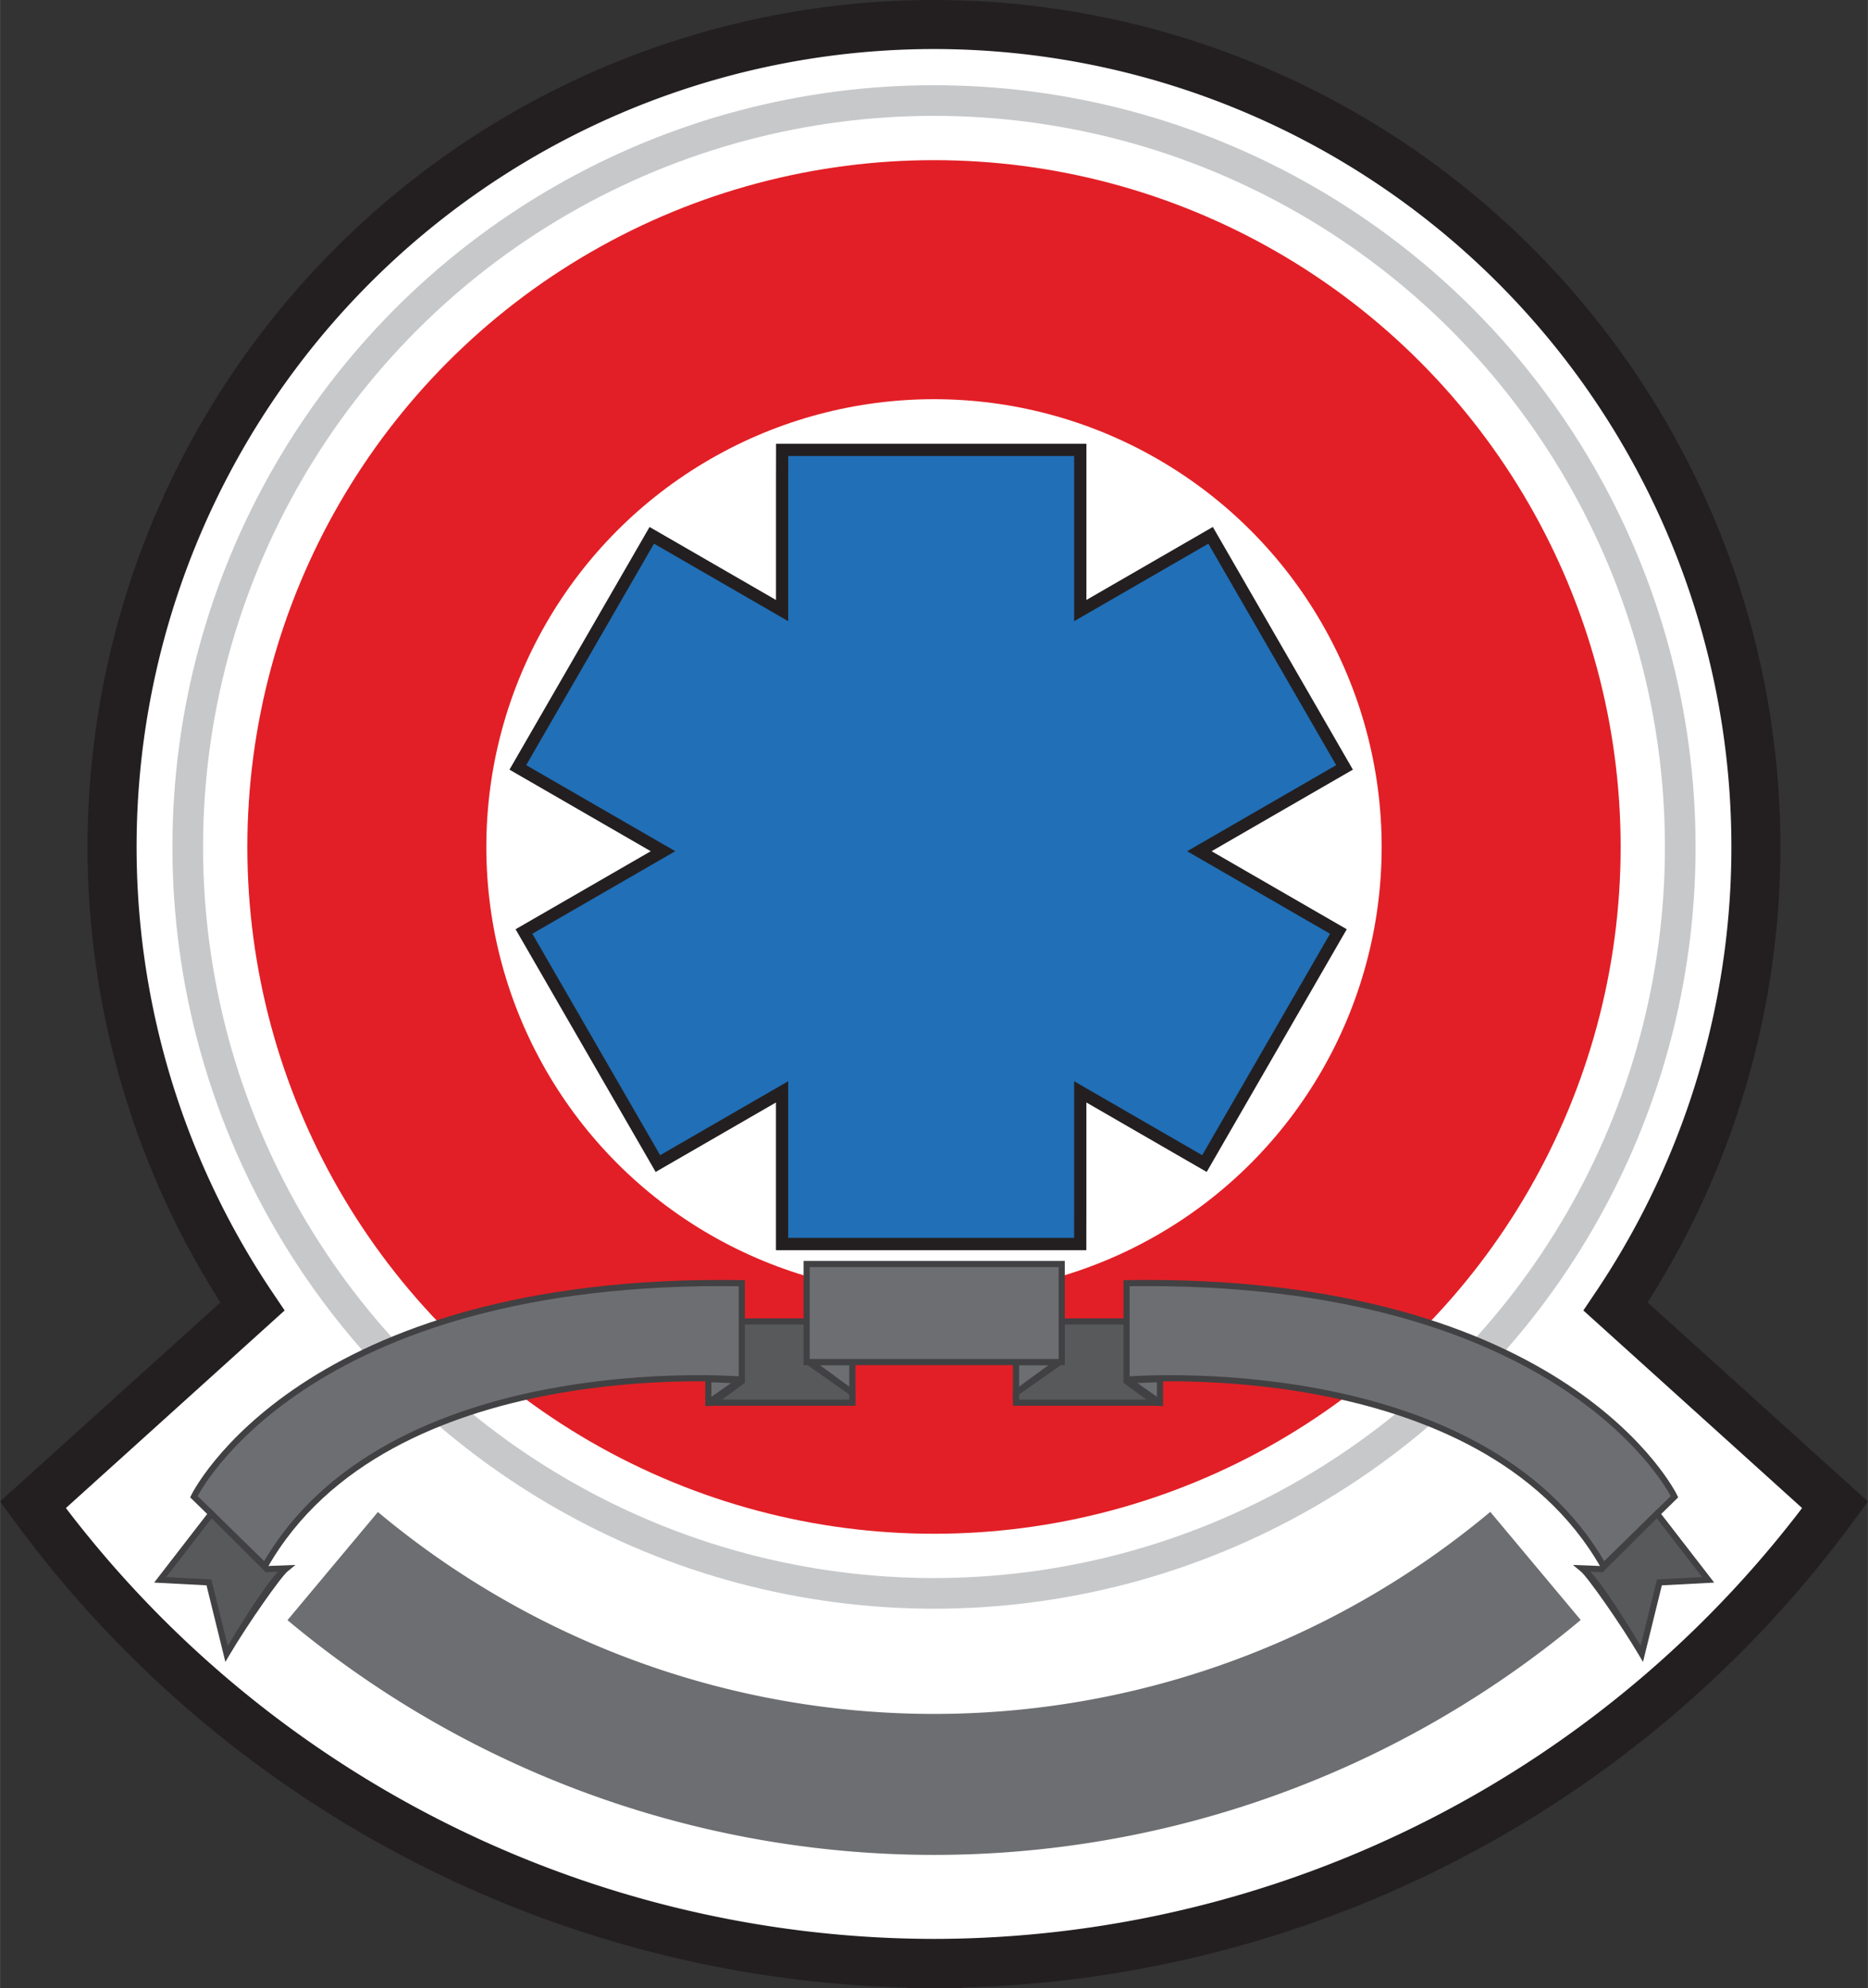 <svg xmlns="http://www.w3.org/2000/svg" width="4.234in" height="4.505in" viewBox="0 0 304.821 324.352">
  <rect x="0" y="0" width="304.821" height="324.352" fill="#333333" stroke="none"/>
  <title>patch_minimal</title>
  <path d="M299.46,245.516l-35.825-32.353A134.184,134.184,0,0,0,152.449,4h-0.078A134.184,134.184,0,0,0,41.185,213.164L5.361,245.516A182.415,182.415,0,0,0,152.007,320.34v0.012c0.135,0,.268-0.006.4-0.006s0.268,0.006.4,0.006V320.34A182.415,182.415,0,0,0,299.46,245.516Z" style="fill: #fff;stroke: #231f20;stroke-miterlimit: 10;stroke-width: 8px"/>
  <g>
    <polyline points="170.783 78.904 170.783 109.146 195.533 94.857 211.892 123.19 184.718 138.879 210.892 153.991 194.533 182.324 170.783 168.612 170.783 197.467 170.774 197.467 133.128 197.467 133.119 197.467 133.119 168.612 109.368 182.324 93.01 153.991 119.184 138.879 92.01 123.19 108.368 94.857 133.119 109.146 133.119 78.904 133.128 78.904 170.774 78.904 170.783 78.904" style="fill: #fff;stroke: #231f20;stroke-miterlimit: 10;stroke-width: 2px"/>
    <g>
      <polygon points="127.619 202.967 127.619 178.139 107.355 189.838 85.497 151.977 108.184 138.879 84.497 125.204 106.355 87.343 127.619 99.62 127.619 78.904 127.63 73.404 176.283 73.404 176.283 99.62 197.547 87.343 219.405 125.204 195.718 138.879 218.405 151.977 196.547 189.838 176.283 178.139 176.283 197.467 176.272 202.967 127.619 202.967" style="fill: #206fb7"/>
      <path d="M175.283,74.4v26.948l18-10.392,3.9-2.25,2.25,3.9,16.358,28.334,2.25,3.9-3.9,2.25-20.424,11.792,19.424,11.215,3.9,2.25-2.25,3.9L198.43,184.574l-2.25,3.9-3.9-2.25-17-9.815v21.061l-0.009,4.5H128.619V176.406l-17,9.815-3.9,2.25-2.25-3.9L89.113,156.241l-2.25-3.9,3.9-2.25,19.424-11.215L89.76,127.087l-3.9-2.25,2.25-3.9,16.358-28.334,2.25-3.9,3.9,2.25,18,10.392V78.9l0.009-4.5h46.655m2-2H126.632l0,2-0.009,4.5V97.888l-15-8.66-3.9-2.25-1.732-1-1,1.732-2.25,3.9L86.381,119.94l-2.25,3.9-1,1.732,1.732,1,3.9,2.25,17.424,10.06L89.76,148.361l-3.9,2.25-1.732,1,1,1.732,2.25,3.9,16.358,28.333,2.25,3.9,1,1.732,1.732-1,3.9-2.25,14-8.083v24.1H177.27l0-2,0.009-4.5v-17.6l14,8.083,3.9,2.25,1.732,1,1-1.732,2.25-3.9,16.358-28.333,2.25-3.9,1-1.732-1.732-1-3.9-2.25-16.424-9.482,17.424-10.06,3.9-2.25,1.732-1-1-1.732-2.25-3.9L201.163,91.607l-2.25-3.9-1-1.732-1.732,1-3.9,2.25-15,8.66V72.4h0Z" style="fill: #231f20"/>
    </g>
  </g>
  <g>
    <path d="M110.623,265.685" style="fill: none;stroke: #8bc63f;stroke-miterlimit: 10;stroke-width: 8px"/>
    <path d="M41.185,213.164" style="fill: none;stroke: #8bc63f;stroke-miterlimit: 10;stroke-width: 8px"/>
    <path d="M232.106,30.2" style="fill: none;stroke: #8bc63f;stroke-miterlimit: 10;stroke-width: 8px"/>
    <circle cx="152.41" cy="138.185" r="92.555" style="fill: none;stroke: #e21f26;stroke-miterlimit: 10;stroke-width: 39px"/>
    <circle cx="152.41" cy="138.185" r="121.782" style="fill: none;stroke: #c7c8ca;stroke-miterlimit: 10;stroke-width: 5px"/>
  </g>
  <g>
    <g>
      <polyline points="120.795 215.602 132.086 215.602 132.086 222.102 139.086 227.227 139.086 228.852 116.175 228.852 120.795 225.215 120.795 215.602" style="fill: #58595b"/>
      <path d="M139.586,229.352H115.744l0.085-1.279,4.466-3.119V215.1h12.292v6.746l7,5.125v2.379Zm-22.411-1h21.411v-0.871l-7-5.125V216.1H121.294v9.373Z" style="fill: #414042"/>
    </g>
    <path d="M31.628,244.194s17.292-35.963,89.417-34.838V225.09s-57.75-4.833-77.833,30.417Z" style="fill: #6d6e71;stroke: #414042;stroke-miterlimit: 10"/>
    <g>
      <path d="M34.47,246.97l-8.342,10.787,7.958,0.417,2.875,11.667s7.792-13.25,9.833-13.958l-3.25.125Z" style="fill: #58595b"/>
      <path d="M36.77,271.152l-3.08-12.5-8.542-.447,9.272-11.99,9.322,9.283,4.462-.172-1.246,1.027c-1.049.784-6.59,8.678-9.566,13.739Zm-9.663-13.845,7.375,0.387,2.672,10.84c1.749-2.928,5.786-9.516,8.2-12.1l-2.006.077-8.828-8.791Z" style="fill: #414042"/>
    </g>
    <polyline points="120.795 225.215 115.586 228.852 115.586 225.005 120.795 225.215" style="fill: #6d6e71"/>
    <path d="M115.086,229.42v-4.936l6.017,0.243,0.446,0.88-5.094,3.745Zm1-3.895v2.368l3.205-2.239Z" style="fill: #414042"/>
    <g>
      <polygon points="139.086 227.227 139.086 222.227 132.257 222.227 139.086 227.227" style="fill: #6d6e71"/>
      <path d="M139.586,228.213l-7.787-5.465,0.125-1.021h7.662v6.485Zm-5.8-5.485,4.8,3.515v-3.515h-4.8Z" style="fill: #414042"/>
    </g>
    <g>
      <polyline points="184.086 215.602 172.795 215.602 172.795 222.102 165.795 227.227 165.795 228.852 188.706 228.852 184.086 225.215 184.086 215.602" style="fill: #58595b"/>
      <path d="M165.294,226.974l7-5.125V215.1h12.292v9.852l4.466,3.119,0.085,1.279H165.294v-2.379Zm18.292-1.5V216.1H173.294v6.254l-7,5.125v0.871h21.411Z" style="fill: #414042"/>
    </g>
    <path d="M273.253,244.194s-17.292-35.963-89.417-34.838V225.09s57.75-4.833,77.833,30.417Z" style="fill: #6d6e71;stroke: #414042;stroke-miterlimit: 10"/>
    <g>
      <path d="M270.411,246.97l8.342,10.787-7.958.417L267.92,269.84s-7.792-13.25-9.833-13.958l3.25,0.125Z" style="fill: #58595b"/>
      <path d="M267.488,270.094c-2.976-5.062-8.517-12.955-9.566-13.739l-1.246-1.027,4.462,0.172,9.322-9.283,9.272,11.99-8.542.447-3.08,12.5Zm2.874-22.37-8.828,8.791-2.006-.077c2.412,2.581,6.449,9.169,8.2,12.1l2.672-10.84,7.375-.387Z" style="fill: #414042"/>
    </g>
    <g>
      <polyline points="184.086 225.215 189.295 228.852 189.295 225.005 184.086 225.215" style="fill: #6d6e71"/>
      <path d="M188.425,229.352l-5.094-3.745,0.446-.88,6.017-.243v4.936Zm-2.835-3.7,3.205,2.239v-2.368Z" style="fill: #414042"/>
    </g>
    <g>
      <polygon points="165.795 227.227 165.795 222.227 172.624 222.227 165.795 227.227" style="fill: #6d6e71"/>
      <path d="M165.294,221.727h7.662l0.125,1.021-7.787,5.465v-6.485Zm1,1v3.515l4.8-3.515h-4.8Z" style="fill: #414042"/>
    </g>
    <rect x="131.628" y="206.227" width="41.625" height="16" style="fill: #6d6e71;stroke: #414042;stroke-miterlimit: 10"/>
  </g>
  <path d="M250.569,255.486a152.965,152.965,0,0,1-196.287.025" style="fill: none;stroke: #6d6e71;stroke-miterlimit: 10;stroke-width: 23px"/>
  <path d="M151.675,104.091" style="fill: #231f20"/>
</svg>
